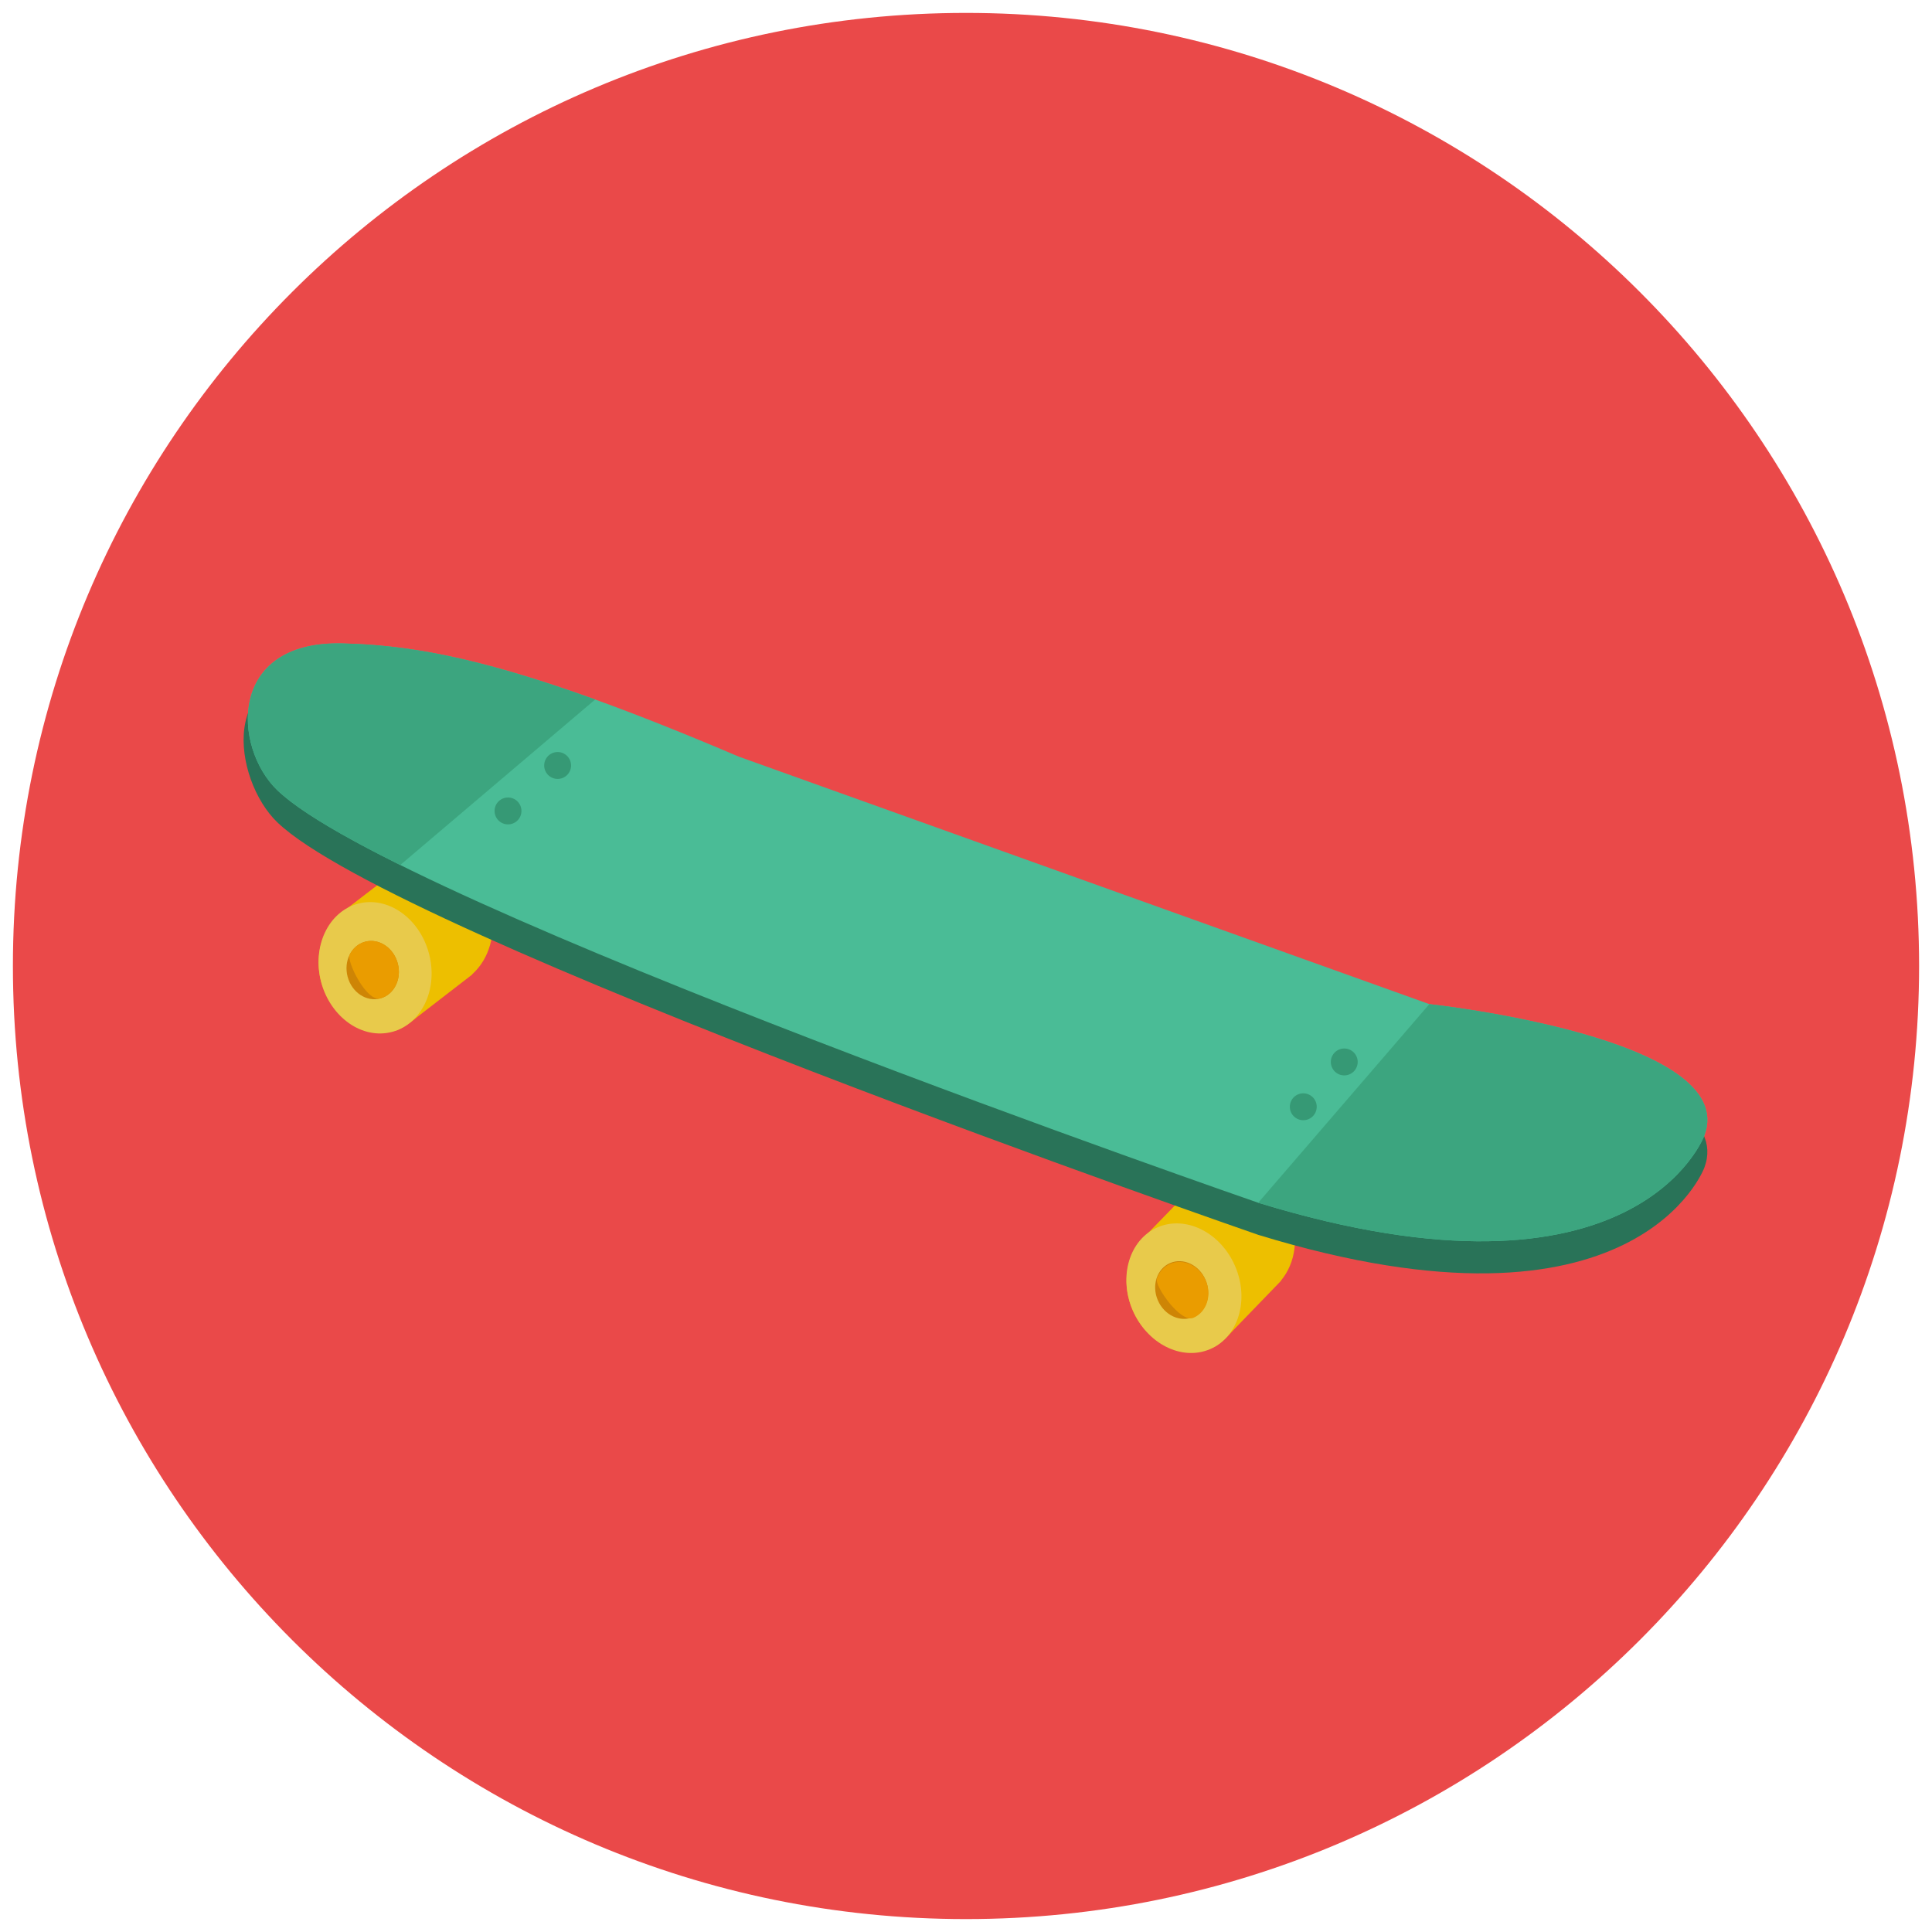 <?xml version="1.0" encoding="utf-8"?>
<!-- Generator: Adobe Illustrator 17.0.0, SVG Export Plug-In . SVG Version: 6.00 Build 0)  -->
<!DOCTYPE svg PUBLIC "-//W3C//DTD SVG 1.1//EN" "http://www.w3.org/Graphics/SVG/1.1/DTD/svg11.dtd">
<svg version="1.1" id="Layer_1" xmlns="http://www.w3.org/2000/svg" xmlns:xlink="http://www.w3.org/1999/xlink" x="0px" y="0px"
	 width="512px" height="512px" viewBox="0 0 512 512" enable-background="new 0 0 512 512" xml:space="preserve">
<g>
	<g>
		<g>
			<g>
				<g>
					<path fill="#EA4949" d="M508.579,256.006c0-139.509-113.085-252.583-252.576-252.583
						C116.506,3.423,3.421,116.497,3.421,256.006c0,139.485,113.085,252.571,252.582,252.571
						C395.494,508.577,508.579,395.491,508.579,256.006z"/>
				</g>
			</g>
		</g>
	</g>
	<g>
		<g>
			<path fill="#EDBF00" d="M302.016,329.088l-0.008-0.005l0.054-0.058c0.581-0.726,1.225-1.39,1.937-1.993l9.605-9.886
				c2.162-2.665,4.58-5.215,6.757-6.152c7.887-3.392,17.384,1.087,21.22,10.004c2.824,6.563,1.782,13.69-2.098,18.352l-0.016,0.097
				l-12.603,13.044c-1.818,2.079-3.736,3.9-5.496,4.658c-7.887,3.393-17.388-1.085-21.224-10.004
				C297.381,340.719,298.323,333.754,302.016,329.088z"/>
			<path fill="#E8CA4B" d="M300.175,347.225c3.84,8.917,13.025,13.532,20.522,10.304c7.491-3.222,10.462-13.067,6.622-21.984
				c-3.834-8.916-13.025-13.527-20.518-10.306C299.304,328.466,296.341,338.306,300.175,347.225z"/>
			
				<ellipse transform="matrix(-0.919 0.395 -0.395 -0.919 736.122 532.521)" fill="#CE8505" cx="313.215" cy="342.077" rx="6.876" ry="7.779"/>
			<path fill="#EA9C00" d="M316.288,349.222c3.486-1.502,4.943-5.918,3.243-9.863c-1.696-3.948-5.904-5.93-9.392-4.428
				c-1.74,0.75-2.977,2.224-3.565,4.007C305.985,340.723,312.8,350.725,316.288,349.222z"/>
		</g>
		<g>
			<path fill="#EDBF00" d="M89.565,242.607l-0.004-0.007l0.06-0.048c0.678-0.634,1.414-1.199,2.205-1.692l10.931-8.394
				c2.525-2.325,5.288-4.498,7.578-5.11c8.292-2.218,17.044,3.588,19.551,12.966c1.843,6.901-0.219,13.803-4.733,17.856
				l-0.028,0.094l-14.353,11.085c-2.102,1.795-4.265,3.319-6.117,3.815c-8.294,2.218-17.046-3.588-19.551-12.967
				C83.297,253.448,85.238,246.692,89.565,242.607z"/>
			<path fill="#E8CA4B" d="M85.125,260.288c2.508,9.381,10.929,15.274,18.816,13.163c7.879-2.105,12.242-11.416,9.73-20.796
				c-2.504-9.377-10.933-15.269-18.812-13.163C86.972,241.601,82.619,250.91,85.125,260.288z"/>
			<path fill="#CE8505" d="M92.126,258.856c1.108,4.152,4.981,6.721,8.652,5.739c3.665-0.982,5.745-5.14,4.633-9.292
				c-1.108-4.152-4.983-6.721-8.652-5.74C93.091,250.546,91.015,254.705,92.126,258.856z"/>
			<path fill="#EA9C00" d="M100.778,264.595c3.665-0.982,5.745-5.14,4.633-9.292c-1.108-4.152-4.983-6.721-8.652-5.74
				c-1.831,0.491-3.265,1.771-4.106,3.45C91.814,254.695,97.108,265.577,100.778,264.595z"/>
		</g>
		<g>
			<path fill="#297358" d="M378.79,274.607c0,0,82.601,8.908,72.885,34.823c0,0-17.816,48.588-118.233,17.816
				c0,0-228.367-78.958-259.952-109.326c-11.766-11.313-16.197-42.516,14.172-38.872c20.695,2.484,50.207,5.264,108.11,29.964
				L378.79,274.607z"/>
			<path fill="#4ABC96" d="M378.79,266.103c0,0,82.601,8.909,72.885,34.822c0,0-17.816,48.589-118.233,17.816
				c0,0-228.367-78.957-259.952-109.325c-11.766-11.313-13.297-39.669,17.281-38.904c21.854,0.546,47.099,5.296,105.002,29.996
				L378.79,266.103z"/>
			<path fill="#3CA57F" d="M106.072,229.24c-15.401-7.647-27.032-14.487-32.582-19.824c-11.766-11.313-13.297-39.669,17.281-38.904
				c16.344,0.408,34.583,3.168,66.959,14.863L106.072,229.24z"/>
			<path fill="#3CA57F" d="M378.79,266.103c0,0,82.601,8.909,72.885,34.822c0,0-17.816,48.589-118.233,17.816L378.79,266.103z"/>
		</g>
		<g>
			<circle fill="#369975" cx="345.382" cy="293.305" r="3.563"/>
			<circle fill="#369975" cx="356.242" cy="281.427" r="3.563"/>
		</g>
		<g>
			<circle fill="#369975" cx="134.628" cy="214.908" r="3.563"/>
			<circle fill="#369975" cx="147.778" cy="202.861" r="3.563"/>
		</g>
	</g>
</g>
</svg>
